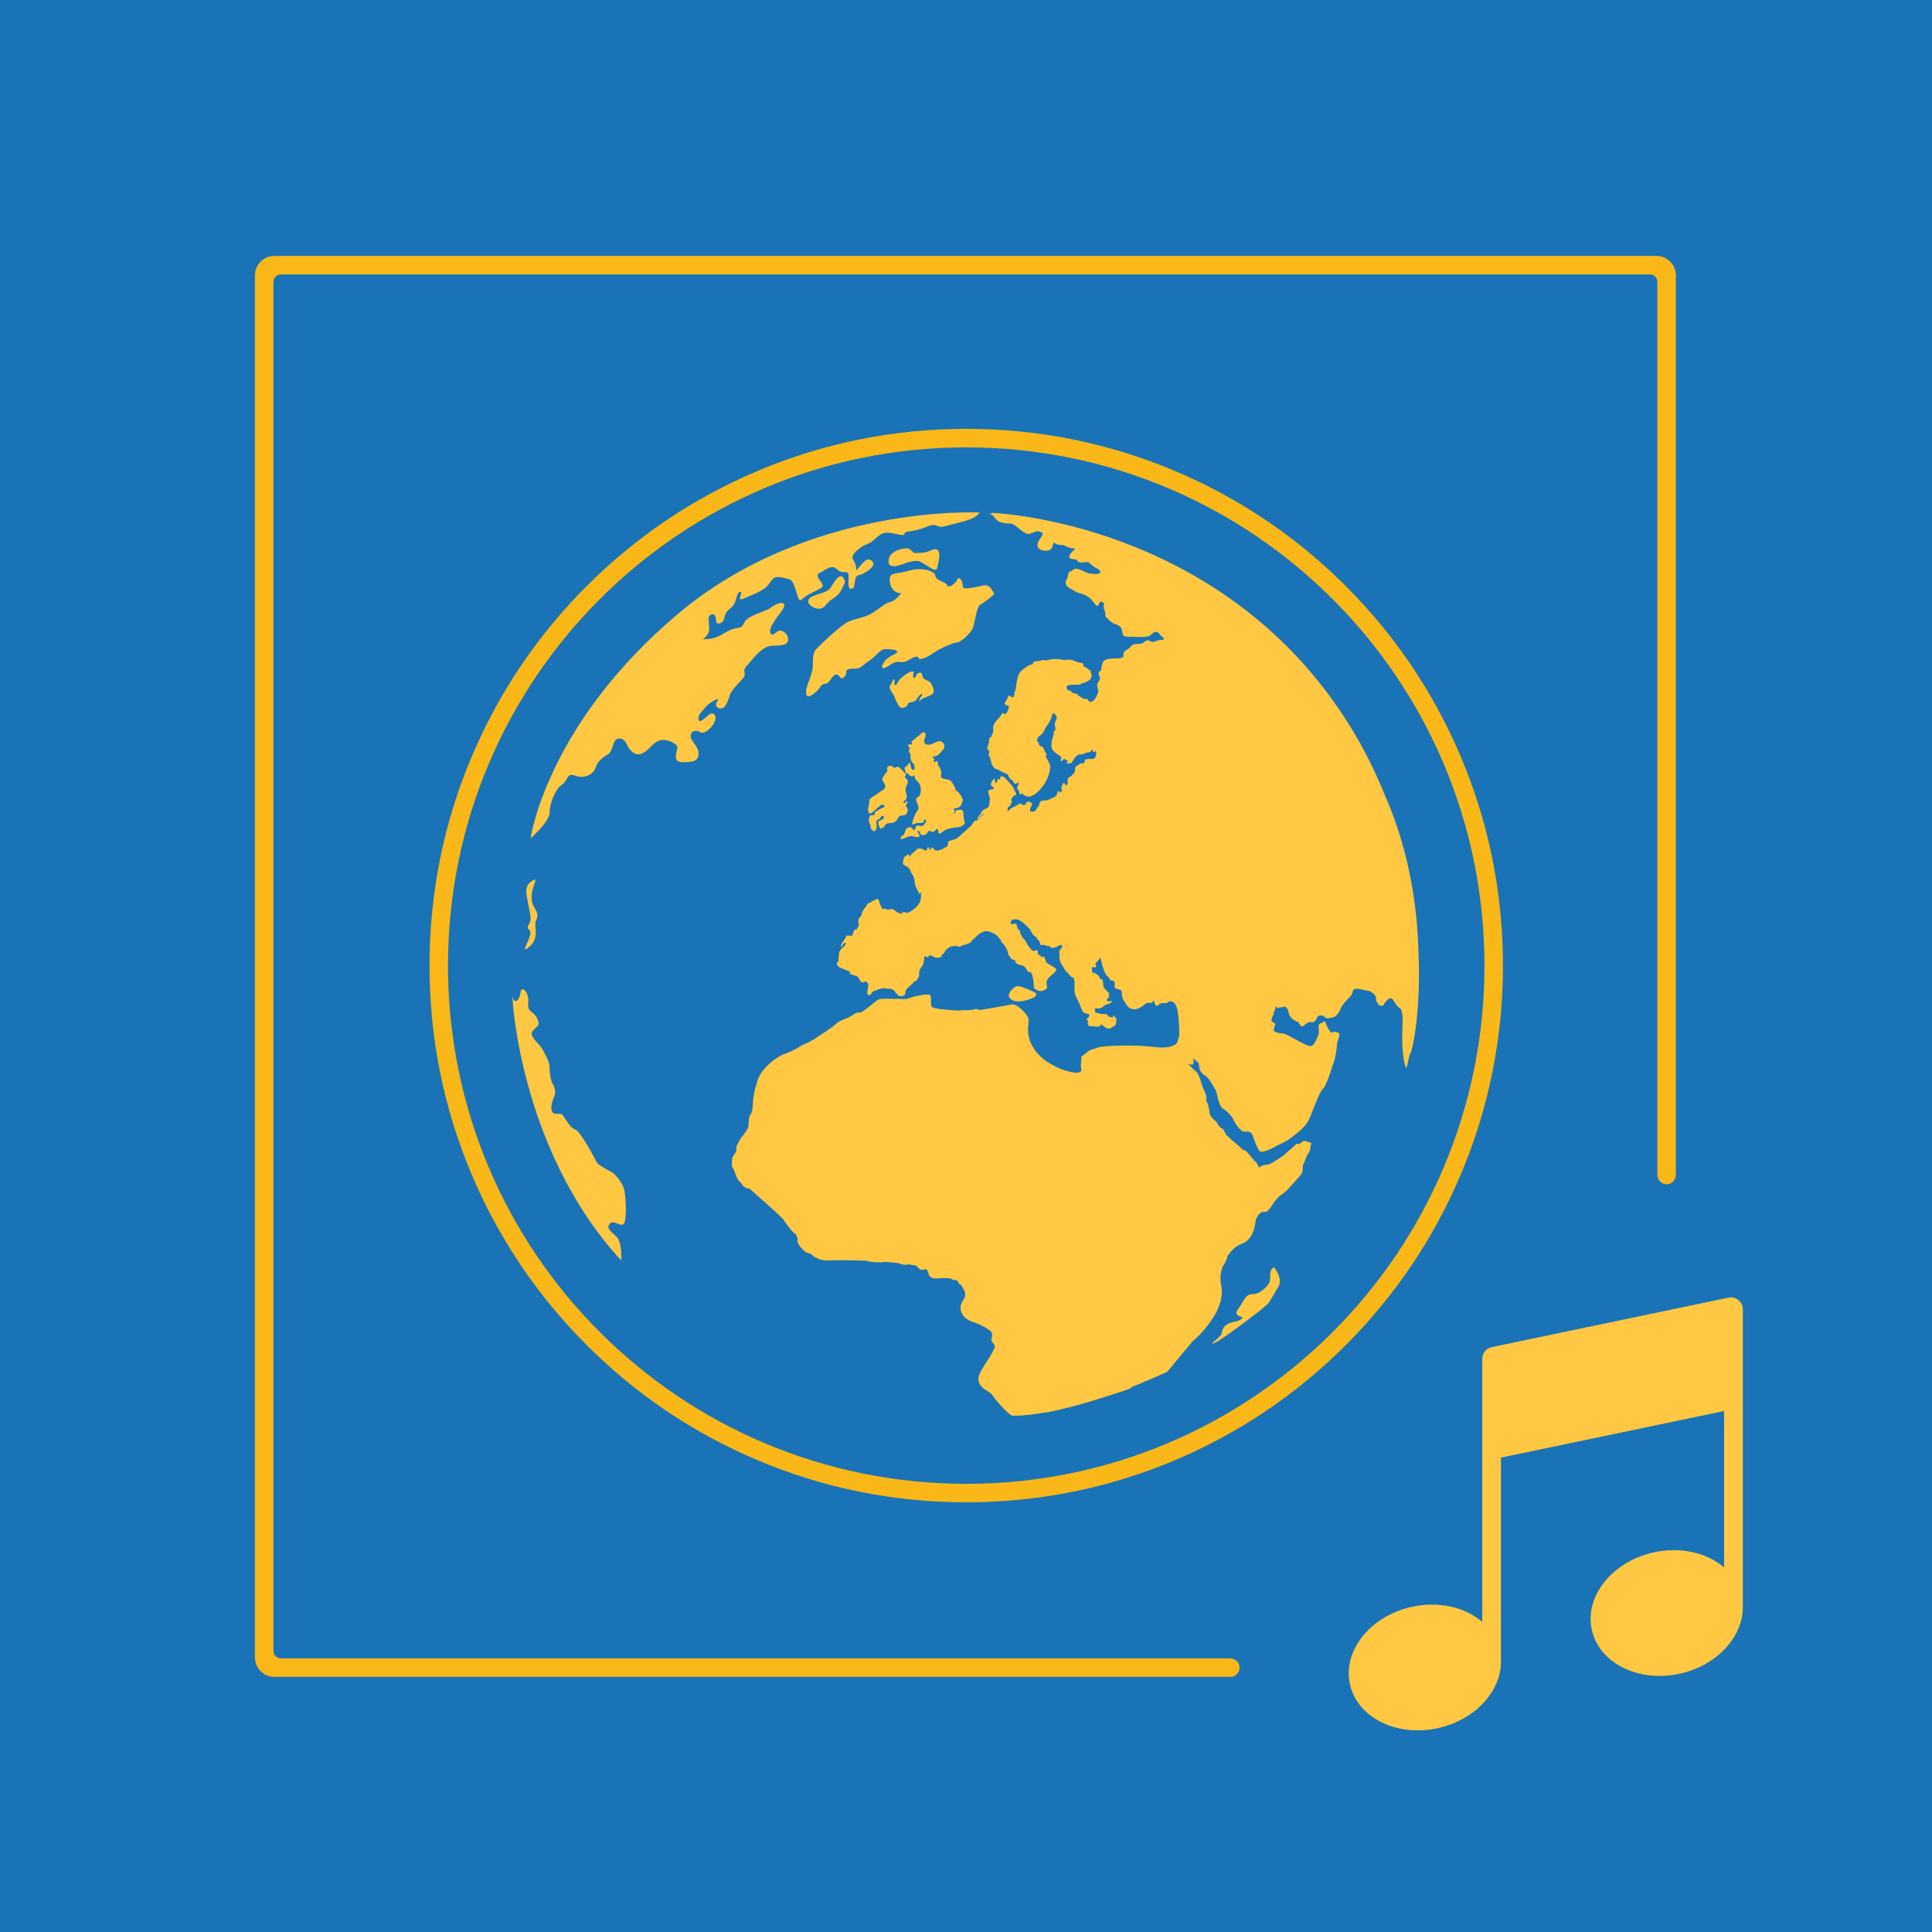 <?xml version="1.0" encoding="UTF-8"?><svg id="App_Icon_Kit_B" xmlns="http://www.w3.org/2000/svg" xmlns:xlink="http://www.w3.org/1999/xlink" viewBox="0 0 1024 1024"><defs><style>.cls-1{fill:#f9b718;}.cls-1,.cls-2,.cls-3{stroke-width:0px;}.cls-2{fill:#1973b6;}.cls-3{fill:#ffc742;}</style><symbol id="Icon" viewBox="0 0 1024 1024"><rect id="blue_background" class="cls-2" width="1024" height="1024"/><g id="Simplified_globe"><path class="cls-3" d="m545.18,529.79c7.01-2.34,3.27-3.97,1.4-4.68,0,0-6.31-3.04-7.95-2.34-1.63.7-4.2,3.27-3.97,5.14.23,1.87,3.5,4.21,10.52,1.87Z"/><path class="cls-3" d="m487.61,441.37c0,.74,1.04,1.63,2.38,1.19,1.33-.45,1.63-1.49,2.22-2.08.59-.59,1.19.59,2.23.44,1.04-.15,1.33-1.19,2.08-1.48.74-.3.74.89.89,1.78.15.89.74.89,2.53-.59,1.78-1.48,5.93-2.08,8.01-2.23,2.08-.15,4.01-1.93,3.26-3.12-.74-1.19-.29-3.71-.74-5.19-.44-1.48-2.23-.74-3.26-.74s-.59,1.19-1.33,1.78c-.74.59-.45.15,0-1.04.31-.83-.32-1.29-.73-1.5.4.14.8.05,2.36-.43,1.93-.59,2.08-1.93,2.67-3.41.59-1.48-1.48-4-2.22-4.9-.74-.89-1.48-.74-1.48-.74.44-1.18-1.49-3.7-2.23-4.9-.74-1.18-2.97-1.04-4.6-1.63-1.63-.59-.59-2.08-.74-3.26-.15-1.19-.89-2.67-1.48-3.41-.59-.74,0-2.23-.74-2.52-.74-.3-1.33,1.04-1.78.29-.44-.74.89-1.34.3-1.63-.6-.3-.6.29-.74-.44-.15-.74.02-.6,1.42-.83,1.4-.24,3.04-2.34,4.21-3.74,1.17-1.4,0-4.21-2.1-4.21s-3.74,2.11-6.31,1.87c-2.57-.24-1.87-2.57-1.4-3.74.47-1.17.42-2.43-.47-2.81-.94-.39-2.32,1.58-3.51,2.32-1.18.74-1.78,1.63-2.82,2.22-1.04.59.3,1.34-.15,1.78-.44.45-1.33-.59-1.93.59-.59,1.19,1.78,1.04.74,1.93-1.04.89-.29,1.33.3,2.52.59,1.19-.3,1.63.44,3.56.74,1.93,1.63,1.34,1.78,3.12.15,1.78-.15,2.52-1.19,1.63-1.04-.89-.74-3.56-1.48-3.56s-.3,1.34-1.78,1.93c-1.48.59-.44,1.78-.29,2.97.15,1.19,1.19.44,1.63,1.19.44.74,1.48,1.49,2.37,1.04.49-.24.66-.67.72-1,0,.8.12,2.4,1.21,3.38,1.48,1.34,2.52,2.97,2.08,6.23-.45,3.26-2.23,1.78-2.37,3.71-.15,1.93,2.23,3.86.74,5.79-1.48,1.93-2.82,5.94-2.82,7.12s1.19-.3,2.67-.44c1.48-.15,2.52.29,3.41-.45.89-.74-.74-1.93.59-1.34,1.34.59.45,1.63-.59,2.82-1.04,1.19-2.08.3-3.12.3s-1.19,1.19-1.63,2.23c-.45,1.04-1.04-.74-1.93-1.19-.89-.44-2.23.15-2.82,1.19-.59,1.04-.45,2.37-1.49,2.97-1.04.59-2.22,2.22-.44,1.93,1.78-.3,3.56-1.78,5.19-1.48,1.63.3,2.38.74,3.56.44,1.19-.3,0-1.34-.44-2.67-.44-1.33,1.18-.3,1.18.45Z"/><path class="cls-3" d="m467.29,434.54c-1.19.44-1.63.44-1.78,1.34-.15.89,0,1.63.44,1.93.45.3-.15,1.78,1.48,1.18,1.63-.59,1.19-1.93,2.97-2.52,1.78-.59,2.08.15,3.71-.74,1.63-.89,1.48-2.22,2.67-3.12,1.18-.89,2.97.44,4.01-1.93,1.04-2.37-.59-2.67-.59-3.71s1.34-1.63.74-2.23c-.59-.59-1.04,1.19-1.93.74-.89-.44.74-.74,1.48-2.38.74-1.63-1.34-3.71-.15-6.23,1.19-2.52,1.19-2.97-.29-4.45-1.49-1.49,1.33-1.19-.45-2.67-1.78-1.49-3.12-4.16-4.6-3.12-1.48,1.04-1.48-.89-3.41-.74-.8.06-1.78.89-1.34,2.08.44,1.19-.74,1.34-1.49,2.82-.74,1.48-1.78,1.63-.74,3.27,1.04,1.63,1.63,2.52.89,3.71-.74,1.19-2.07,1.33-3.11,2.37-1.04,1.04-5.2,2.67-5.05,4.45.15,1.78-1.19,4.45-.59,5.49.59,1.04.74,1.78,2.67.15,1.93-1.63,4.16-4.16,5.34-3.71,1.18.45.3,1.63-.59,1.78-.89.15-4.01,2.23-4.01,2.23,0,0,.44,1.48-.44,1.48s-1.78,0-2.23.74c-.44.74-.59,2.97.15,3.86.74.89-.15,1.34.59,2.52.74,1.18,1.93,2.23,2.67.59.74-1.63.15-2.52.15-3.41s.29-1.93,1.33-2.08c1.04-.15.89-2.08,2.08-1.78,1.18.3.59,1.63-.6,2.08Z"/><path class="cls-3" d="m474.11,360.5c-.44-1.49-1.04.89-2.23,2.67-1.19,1.78,1.19,3.86,2.08,5.93.89,2.08,2.23,5.49,3.41,5.94,1.19.44,3.56-.3,3.71-1.64.15-1.34,2.08-1.04,3.41-1.63,1.33-.59,1.04-1.19,2.52-2.82,1.48-1.63,2.67-1.33,1.18.29-1.48,1.63-.74,3.27-.74,2.67s.59-1.48,4.75-2.97c4.16-1.48,2.52-4.01,1.78-5.79-.74-1.78-1.78-2.23-3.27-2.82-1.48-.59-1.78-1.48-2.08-2.97-.3-1.48-1.93-.59-2.52-.15-.59.44-.74,2.22-1.63,2.08-.89-.15-.3-3.11-.3-3.11-.44-1.63-6.38,2.52-7.72,4.45-1.33,1.93-1.04,2.38-2.08,2.38s.15-1.04-.3-2.52Z"/><path class="cls-3" d="m751.79,504.04c-.64-24.58-5.09-53.99-18.18-83.57-7.41-18.22-17.56-36.83-31.37-54.89-69.16-90.38-176.88-93.78-176.88-93.78,0,0,.13.22.35.57-.58-.06-1.16-.12-1.73-.17,0,0,1.24.41,2.38,1.12.64.9,1.55,2.02,2.57,2.83.62.5,1.52.74,2.53.9,1.53.35,3.24.49,4.39.49,2.37,0,7.12,6.53,10.09,5.34,1.46-.58,2.92-1.16,4.1-1.39.74.16,1.52.44,2.45.89.5,1.71-1.23,2.34-2.39,5.25-1.19,2.97,1.78,4.75,5.34,4.16,2.77-.47,2.31-3.07,3.09-4.21.82.64,1.82,1.11,3.24,1.24.76.07,1.45.1,2.09.13,1.6.88,3.45,1.73,5.55,1.71.08.14.16.3.24.47-1.33,1.15-4.2,3.89-2.34,4.82.78.39,1.94.52,3.21.61.23.63.67,1.12,1.54,1.37,2.22.63,3.68-.51,5.2.24.04.05.1.1.14.16.5.66,1,1.05,1.5,1.31,1.92,1.84,4.24,1.98,4.24,3.44,0,1.58-3.17,1.19-5.93.79-2.65-.38-6.73-4.35-9.16-1.26-1.03.21-1.73.73-1.92,1.65-.1.51-.18,1.09-.22,1.71-1.39,2.34-1.87,4.07,1.01,5.8.5.3,1.02.57,1.55.8.89.74,2.06,1.36,3.59,1.78,6.53,1.78,7.12,4.75,8.9,6.53.93.93,1.37-.55,2.34-2.18.72.34,1.41.67,1.98,1-.38.99-.53,2.04-.16,2.96.3.76.53,1.56.78,2.36-.21,1.01-.15,1.96.79,2.59.17.11.36.21.53.31.84,1.22,2.14,2.3,4.41,3.05,5.34,1.78,1.19,6.53,5.94,6.53.22,0,.44,0,.66,0,.37.12.82.13,1.35.02,4.16.1,8.33.4,9.86-.62.76-.51,1.41-1.23,2.05-1.71.64-.12,1.26-.22,1.85-.3.27.16.55.41.85.82.73.97,1.75,1.84,2.7,2.53-.08.32-.2.64-.34.95-.85-.11-1.72-.13-2.36.09-.95.32-2.07.64-3.26,1.05-1.93-.8-2.97-1.54-4.46-.06-1.98,1.98-5.14,0-7.12,2.37-1.98,2.38-3.96,1.58-3.96,4.75,0,.36-.03.66-.08.95-.45.16-.89.3-1.31.44-1.78.59-8.31-.59-9.5,2.37-.4.98-.72,2.49-.98,4.12-1.03.93-1.86,1.44-.8,3.19.18.31.27.59.29.86-.02.21-.04.42-.06.62-.32,1.21-1.7,2.23-1.41,3.67.16.79.38,1.83.62,2.88-.71,2.32-2.02,5.04-3.59,5.43-.38.1-.83.04-1.32-.1-.57-.59-.84-1.48-1.65-1.48-.34,0-.72.07-1.09.13-.96-.59-1.96-1.26-2.92-1.85-.55-.61-1.13-1.04-1.13-1.04,0,0-.31.05-.71.04-.44-.2-.87-.36-1.27-.43-.12-.03-.24-.07-.36-.1-.19-.18-.36-.39-.43-.7-.16-.66-.68-.49-1.27-.22-1.47-1.26-1.72-3.14.88-3.14.66,0,1.47-.04,2.35-.13,1.47.09,2.8-.07,2.8-.07,0,0,.29-.2.74-.54,2.85-.71,5.4-1.96,5.4-4.01,0-.85-.21-1.57-.55-2.18.23-.43.36-.79.36-.79,0,0-.34.06-.81.12-.85-1.04-2.13-1.75-3.36-2.34.06-.92-.04-1.74-.97-1.74-1.58,0-5.14-1.58-5.14-1.58,0,0-2.48-.27-3.99.1-2.45-.47-4.83-.73-6.3-.49-.19.03-.41.07-.65.11-.16,0-.3.02-.41.07-.72.12-1.6.27-2.59.46-.68-.21-1.43-.34-2.1-.04-1.78.79-4.35,0-4.55,1.39-.03.22-.09.39-.15.54-.53.2-1.04.42-1.55.65-.09,0-.19,0-.28,0-.26,0-.76.34-1.35.84-2.33,1.34-4.19,3.11-4.78,5.49-.65,2.62-.91,4.83-1.17,6.89-.49.75-.75,1.53-.61,2.22.2.99-.99,2.18-1.58,1.38-.59-.79-1.78-.99-1.98.4-.19,1.39-2.17,2.57-1.38,3.56.79.99,1.78,0,1.98,1.19.1.58-.29,1.79-.82,2.73-.22.3-.45.61-.68.92-.38.37-.76.48-1.07.11-.99-1.19-1.19.79-2.97,2.57-1.78,1.78-2.97,3.76-2.77,5.15.08.53.12,1.27.08,2-.46.87-.85,1.74-1.16,2.6-1.09.42-1.1,1.38-1.1,2.53s-1.19,2.77-.79,3.96c.27.8.71.62.97.72,0,.37,0,.77.03,1.2-.26.52-.69.89-.4,1.45.15.3.42.55.68.83.15.76.37,1.54.68,2.3-.07,1.28.47,1.7,1.01,2.6.59.99,1.38,1.58,2.17,1.58.06,0,.08-.02.12-.04.22.15.43.3.67.44.85.47,1.66.87,2.41,1.23.18.23.4.29.63.3.67.31,1.29.59,1.88.85.07.16.14.34.22.59.4,1.18,1.19,2.17,1.78,2.17s1.19,3.17,2.77,1.78c.27-.24.48-.39.66-.5.1.27.19.57.25.89-.09.19-.19.39-.31.6-.79,1.38-.6,1.78.2,2.77.79.99.2,2.18.99,2.18.35,0,.65-.27.96-.62,1.49,1.96,3.87,2.78,7.15.22,5.34-4.15,7.72-10.68,7.72-14.24,0-1.29-1.09-3.28-2.43-5.4.46-.52.77-1.09.25-1.72-.99-1.19-.79-1.78-1.58-2.97-.79-1.19-1.98-.59-2.17-1.78-.2-1.19-.99-1.78-.99-1.78,0,0-.4-1.58,1.39-2.77,1.76-1.18,2.55-2.93,2.95-4.12.84-1.09,1.65-2.26,2.31-3.5.14-.15.23-.35.29-.58.6-1.24,1.04-2.54,1.18-3.87,0,0,1.79.27,2.34,2.48-.59,1.66-1.33,3.01-1.16,4.05.08.47.31.99.5,1.48-.19.55-.36,1.08-.53,1.59-.61.17-.73.39-.56.89.04.13.08.33.1.55-1.57,4.96-1.97,7.76.49,9.73.78.63,1.77,1.34,2.81,2.04.19.22.38.41.56.53.59.4-.79,2.18,0,2.18.57,0,1.13-.61,1.55-1.31.82.53,1.59,1.02,2.24,1.42-.26.1-.5.25-.62.49-.4.79.4.99,1.39.59.22-.09.41-.17.57-.26.26.16.42.26.42.26,0,0,1.78-4.16,4.15-4.75.02,0,.05-.02.07-.02.98.04,1.98.08,2.9-.57,1.39-.99,2.18.2,3.36-1.39.22-.29.36-.47.49-.6.12-.01.24-.02.36-.02,0,.23-.06.62-.06,1.02,0,.7.89.02,1.62-.16.07.16.13.34.16.55.06.33.07.63.07.91-.02.09-.05.17-.07.28-.2,1.38-.79,2.37-1.98,2.37s-3.76-.2-3.96.79c-.2.99-.6,1.98-1.38,1.58-.79-.4-1.38.39-2.77,1.19-1.28.73-1.21,1.47-1.03,2.52-.06.14-.11.29-.16.45-.07.29-.22.66-.41,1.08-.4.32-.88.61-1.17,1.1-.59.99-1.78.59-2.18,1.98-.21.72-.09,1.7-.08,2.45-.25.34-.49.68-.74,1.01-.8-.44-1.01-2.2-1.56-1.29-.59.99-1.38,2.37-.79,3.36.12.19.17.4.19.6-.35.41-.7.79-1.04,1.13-.56-.44-.95-1.69-1.33-.54-.4,1.19-.4,2.17-2.17,2.97-1.78.79-2.97,1.58-4.35,1.58s-2.77.2-3.17,1.58c-.09.31-.08.57-.03.81-.28.38-.56.81-.85,1.27-.34.15-.47.5-.58.87-.36.52-.75,1-1.17,1.37-.05,0-.08.03-.13.04-.72.08-1.56,0-2.19-.2-.09-.59.04-1.37.21-2.04,1.13-1.06.92-2.16.4-2.5-.59-.39-2.18-.79-2.58,0-.17.34-.38.82-.64,1.19h-1.53c-.79-.83-.9-1.11-2.18-.19-.44.31-.93.58-1.41.84-1.43.52-2.93,1.41-4.14,2.91,0,0-.15-.89.07-2.21,1.33-.61,1.72-1.96,2.11-2.73.2-.4-.06-.96-.31-1.52.16-.22.33-.44.51-.66.45-.54.75-1.08.95-1.61.02.01.02.02.04.03.99.99,1.39-.99.79-1.78-.17-.22-.37-.41-.59-.59-.28-1.73-1.49-3.19-2.53-4.02-.42-.79-1.12-1.23-1.83-2.11-.79-.99-2.96-2.57-3.16-.59-.2,1.98-1.38-.59-1.38.79s-1.19,1.98-1.19,1.98c0,0-.2-3.17-.79-2.38-.59.79-2.37,2.97-1.19,3.76.61.41,1.06.82,1.2,1.14-.06.16-.12.32-.17.49-.11.06-.24.12-.43.15-1.18.2-2.97.2-2.37,1.98.59,1.78.99,2.77.79,3.96-.2,1.19-.19,2.97-.99,3.76-.79.79-2.57.79-3.36,2.38-.79,1.58-2.77,3.36-2.17,3.56.59.2,2.17-2.57,3.17-2.77.09-.02.16,0,.23.01-1.22,1.24-2.68,2.66-4.19,4.09-.05-.89-1.01-.28-2.17,1.84-.07.13-.15.26-.24.4-1.88,1.73-3.7,3.34-5.1,4.55-.81.69-1.69,1.48-2.61,2.3-.05.02-.11.06-.16.08-2.77,1.19-4.55.99-4.55,2.18s-.59,2.77-1.59,2.57c-.99-.2,0,.39-1.78.99-1.78.59-2.97.99-3.76.2-.79-.79-1.58-1.98-1.98-.59-.1.33-.11.61-.09.85-1.06-.87-1.29-2.04-1.29-2.04,0,0-.34,1.17-1.27,2.44-.5-.39-.96-.77-1.3-.86-.79-.2-2.97-.99-3.76.2-.79,1.19-2.77,1.98-3.16,3.36-.4,1.39-.4-1.38-1.19-.79-.74.55-1.81.77-2.11,1.6-.11.15-.2.34-.26.58-.06.23-.07.44-.06.65-.26.97-.5,2.09.06,2.52.62.46,1.47.81,2.28,1.31.43.53.91,1.13,1.41,1.83.17.69.29,1.44.85,2.01.99.99,1.39,3.76,1.39,4.75s1.58,3.96,2.18,5.15c.47.95.57-.25.99-.47.54,3.06-.11,6.11-3.37,8.77-1.4,1.14-2.68,1.82-3.82,2.2-.83-.23-1.58-.52-2.11-.41-.55.11-.61.46-.73.78-2.45-.21-3.82-1.77-3.82-1.77,0,0-.08.05-.21.11-.17-.34-.41-.61-.78-.71-.79-.2-2.77.4-2.77.4,0,0-1.39-.99-1.98-.59-.15.1-.3.25-.46.42-.69-1.02-1.2-2.19-1.74-3.14-.05-.76-.26-1.71-.77-2.22-.47-.46-1.17-.31-1.65.35-.1,0-.21.02-.33.05-.7.17-1.59.7-2.49,1.42-.6.07-1.12.19-1.27.56-.11.28-.3.67-.54,1.13-1.44,1.58-2.6,3.46-2.62,4.95-.85,1.08-1.9,1.72-1.59,3.61.09.52.18.99.27,1.41-.39.9-.84,1.79-1.33,2.61-.33-.19-.6-.39-.92-.06-.51.52-.88,2.07-1.23,2.87-.12.1-.24.21-.36.3-.06.04-.1.1-.16.14-.78.05-2.48-.73-2.81.25-.39,1.19-.79,1.39-1.39,2.38-.59.99-1.58,1.98-1.18,2.97.4.99.59-1.78,2.18-1.98.17-.02.28-.03.39-.03-.25.49-.48,1-.69,1.54-.69.94-2.69,1.77-3.07,4.24-.4,2.57,0,4.55-.59,4.55s-.99.79.2,2.17c1.19,1.39,6.92,2.38,6.14,3.37-.8.99,3.16,1.38,4.15,2.17.99.79,1.39,3.56,2.97,2.96.78-.29,1.26-.43,1.63-.37.3.27.55.53.75.77,0,0,.15.37.33.92.04,1.36-.86,3.47-.53,4.62.4,1.39,1.39.99,1.98.2.34-.44.61-.95,1-1.31.32-.15.68-.3,1.06-.46.04,0,.08-.01.12-.01.52,0,1.04-.27,1.51-.59,1.14-.36,2.38-.66,3.61-.75.07.06.16.09.23.15.33.33,1.71.24,2.9.25.93.35,1.58.76,2.06,1.18.29.7.77,1.38,1.13,1.34.6.93.95,1.6,2.62,1.39,3.17-.4.79-2.38,3.17-4.36,1.04-.86,2.38-2.03,3.5-3.38.94-.09,1.87-1.06,2.43-2.75.59-1.78-.79-1.98,1.39-4.95.92-1.25,1.13-2.04,1.1-2.62.18-.56.29-1.15.29-1.74,0-.43.05-.78.13-1.06.38-.31.81-.36,1.25.07.71.71.95-.49,1.56-.88.35.1.7.21,1.01.29.14.04.28.08.42.12.48.35,1.04.77,1.75.87,1.39.2,3.17-.19,3.17-.99s.59-.79,1.19-1.38c.26-.26.49-.83.81-1.45,1.2-1.22,2.63-2.31,4.14-2.31.65,0,1.39-.04,2.16-.1.37.56.7.6,1.6.3.39-.13.71-.37,1-.64,2.13-.39,4.07-1.03,4.74-1.93.2-.26.55-.72,1.02-1.28.34-.06.78-.41,1.36-1.1.72-.86,2.17-2.14,3.75-2.77.41-.15.83-.26,1.27-.34.17-.02.35-.05.52-.05,2.18,0,2.97.99,4.35,1.38.1.03.19.05.28.08.82.61,1.65,1.42,2.49,2.5.23.29.42.55.62.82.39.94.78,1.74,1.65,2.28,3.51,5.19,1.4,4.9,3.43,6.67.08.17.16.34.24.52.32.76.88.86,1.48.8.37.26.75.52,1.14.77-.17.26-.25.54-.05.8.59.79,1.98,1.38,3.56,1.58.12.02.23.07.35.11.32.21.63.42.94.63.73.77,1.22,1.96,1.88,2.62.79.79.7-.56,1.43.38.13.2.25.41.34.62,1.19,2.77,1.19,7.51,1.19,7.51,0,0,2.38,2.78,5.54,1.19,3.17-1.59,0-2.77,1.58-5.55,1.58-2.77,5.94-4.35,4.35-5.93-1.08-1.07-3.23-1.97-4.88-3.18-.09-.25-.18-.51-.26-.78-.4-1.39-1.39-3.36-1.78-2.18-.05.16-.12.27-.2.37-.57-.78-1.34-1.33-2.2-1.83-.12-1.08-.14-2.43-.56-2.3-.6.2-.99.79-1.98.59-.99-.2-2.97-3.17-3.56-4.35-.48-.96-1.1-1.92-1.84-2.35-.48-.84-.94-1.67-1.36-2.44-.17-1.02-.37-2.03-.95-2.13-.09-.02-.16-.05-.23-.1-.18-.35-.33-.64-.45-.87-.27-1.08-.29-2.6-1.5-2.19-1.78.59-2.57,0-1.78-1.38.14-.25.34-.47.55-.68.53-.19,1.19-.31,2.02-.31,1.3,0,3.13,1.23,4.94,2.89-.01.55-.04.39.07.06.85.79,1.71,1.67,2.5,2.57.64,1.85,1.83,3.32,2.89,3.73.71,1.06,1.4,1.92,2.09,2.63.07.26.14.52.18.77.2,1.38.99,1.19,1.58.99.1-.03.17-.11.22-.21.99.54,2.07.81,3.34.81,0,0,.67,1.66,2.93.71.52-.08.95-.25,1.03-.51,0,0,0-.01,0-.02.91-.47,1.8-.77,2.49-.88.29.66.27,1.41-.32,1.88-.86.69-1.27,1.83-.84,3.02-.25,1.23-.14,2.52.25,3.7.29.86.99,2.14,1.87,3.45.63,1.22,1.27,2.27,1.91,2.58.6.73,1.21,1.38,1.76,1.86v.02c0,.68.28.7.7.53.17.11.33.21.48.27,1.98.79,0,7.12,1.58,9.9,1.58,2.77,2.77,6.33,3.56,7.92.6,1.2,2.57,1.49,3.48,1.56.1.24.17.51.18.77-.1.28-.21.59-.32.96-.1.1-.22.2-.37.27-1.23.61-.67,1.23-.08,1.56-.22,1.26-.17,2.45.68,2.79.55.22,1.32.22,2.18.13.88.25,2.01.26,2.96.26.88,0,.72-.4.28-.8.54-.09,1.05-.15,1.51-.17.97.97,2.25,2.12,3.55,1.96.93-.12,1.58-.51,2.01-.97.89-.19,1.6-.76,1.75-2,.06-.43.08-.79.07-1.09.08-.17.13-.34.13-.49,0-.79-.59-1.59-1.39-2.18-.54-.41-.44.21-.57.9-.62-.16-1.42-.33-2.4-.64-.21-.65-.42-1.25-1.98-1.25-1.98,0-2.97-.2-3.56-.59-.28-.19-.65-.02-1.05.12-.16-.28-.28-.64-.34-1.1-.08-.7-.13-1.18-.12-1.57.65.02,1.1.18,2.1.18,1.58,0,2.57-1.39,3.36-1.78.79-.39.59-.39,1.78-.59,1.18-.2,2.37-1.58,1.38-1.58s-1.78.59-2.18-.2c-.39-.79,1.19-1.98,1.19-1.98l-.35-1.06c.24-.55.35-.92.35-.92,0,0-.53-.39-1.15-.97l-.63-1.01s-.08.06-.21.15c-.55-.64-1.03-1.38-1.18-2.13-.4-1.18.2-3.36-.99-3.36s-.99-1.99-1.58-1.99-1.58-1.97-2.57-1.18c-.07.05-.14.09-.21.1-.26-.47-.47-.96-.59-1.49-.18-.81-.15-1.41.02-1.9.86-.44,1.41.66,1.96-.07.5-.66-.25-1.19-.27-1.93.82-.7,1.78-1.56,2.57-3.07.03-.04.06-.07.09-.11.08.4,1.63,7.93,3.55,9.85.28.28.62.57,1,.89.08.36.23.74.58,1.09.68.69,1.17.52,1.57.56.22.17.44.33.66.51.05.09.1.19.14.32.59,1.59-.79,2.38.59,3.17,1.39.79,2.77.59,3.17,1.58.4.99,0,.99.2,2.18.18,1.08.69,2.95,1.52,3.44.7,1.69,1.77,3.12,3.62,3.68,3.96,1.19,6.73-2.77,8.31-3.17,0,0,0-.04.01-.07,1.45.29,2.46.3,3.15-.92.08-.15.17-.27.25-.38.41,1,.54,2.16.54,2.16,0,0,.11,0,.3-.04.04,1.29,1.56.89,2.08.04.12-.2.31-.33.53-.42.41-.08.83-.15,1.26-.25.72,0,1.48.08,1.96.08s.63-.37.84-.75c2.31-.54,3.41,0,4.5,2.53.97,2.26,1.67,10.84,1.47,15.43-.34,1.2-.76,2.63-1.27,4-1.82,1.84-5.91,2.88-12.46,1.94-8.31-1.19-26.91-.79-29.68.4-2.77,1.18-3.17.39-6.33,3.16-.12.11-.22.22-.32.34-.99.5-1.98,1.03-1.86,2.03.2,1.59-.39,3.57-.2,4.36.11.42.26,1.49.17,2.57-.24.26-.55.46-.97.6-3.56,1.18-17.41-3.17-23.35-11.48-5.93-8.31-3.16-13.85-3.56-16.62-.4-2.77-6.33-8.31-8.71-7.91-1.65.27-10.55,2.07-17.42,3.02-.75-.42-1.61-.83-2.56-.44-1.98.79-4.95.39-6.53.59-.42.05-1.15.09-2,.13-5.68-.36-13.6-.87-14.22-2.11-.79-1.58.39-5.94-1.19-6.33-1.58-.39-8.31.8-11.08,1.98-.59.25-1.57.36-2.75.39-1.17-.03-3.18-.36-4.32-.08-3.79-.17-7.82-.39-9.15.49-1.68,1.12-5.35,4.43-8.9,6.68-1.07.05-2.33-.1-3.37.64-1.38.99-2.96,1.98-4.15,2.38-1.19.39-4.75,1.78-5.94,3.17-1.03,1.21-8.25,5.88-11.39,7.97-1.1.62-2.22,1.24-3.35,1.85-1.62.66-3.63,1.43-5.77,3.04-2.7,1.36-4.97,2.4-6.19,2.77-3.96,1.18-13.45,7.91-15.04,15.43-.07.34-.14.72-.21,1.1-.89,1.52-1.58,6.53-1.76,7.81-.2,1.38,0,6.33-1.39,7.91-1.39,1.58-.59,4.94-1.39,7.12-.79,2.18-3.56,4.75-4.15,6.14-.59,1.39-2.38,3.56-1.98,5.14.39,1.59-2.18,3.56-2.18,4.95s-.59,3.56.2,4.75c.79,1.18,1.18,2.77,1.78,4.15.59,1.38.99,2.57,2.18,3.56,1.18.99,1.38,2.37,3.36,3.17.72.29,1.22.31,1.64.3,5.95,5.39,12.89,11.19,18.04,16.34.56,1.45,2.95,4.22,4.46,6.11.77.97,1.36,1.27,1.85,1.45.4.67.71,1.31.92,1.91.12.34.23.65.34.96-.17.67-.31,1.39.05,2.01.66,1.16,1.07,2.19,2.58,3.42,1.07,1.36,2.28,1.9,4.15,2.31,0,0,1.26,1.39,3.59,2.43.57.43,1.22.69,1.94.7,1.26.33,2.72.54,4.37.43,3.01-.19,10.66-.21,19.47.16.04.01.08.02.11.04,2.58.79,6.33.79,8.12.79.38,0,.84-.12,1.33-.27,2.58.19,5.16.42,7.66.69,1.5.72,3.22,1.15,4.86.77.16-.04.28-.07.42-.11,1.42.2,2.79.42,4.09.66.01.02.03.03.04.04,1.78,1.98,2.12,2.56,4.36,1.98.33-.09.62-.16.89-.21.88.84,1.05,1.83,1.4,2.74-.04.24-.02.46.09.63.11.17.29.3.49.43.22.27.5.53.89.75,1.22.7,3.37.47,5.63.24,2.08.09,4.56-.13,5.45.76.7.7,1.31-.09,2.03.25.23.21.46.45.69.69.08.13.16.27.25.44.5,1.01.97,1.23,1.36,1.32.37.45.72.92,1.04,1.39.08.53.37.96.74,1.33.82,1.81.93,3.78-.57,5.85-3.17,4.35,0,9.5,4.75,11.07,1.1.37,2.39.83,3.73,1.38,2.12,1.02,4.36,2.17,5.66,3.23.09.07.17.15.25.22.27.25.5.49.65.72,1.38,2.18-.8,3.76.39,5.14.55.64,1.21,1.48,1.56,2.42-1.96,6.2-10.11,14.29-8.69,18.55,1.58,4.75,5.54,4.75,7.12,7.12,1.58,2.37,7.91,9.89,10.68,11.08,0,0,5.62.31,16.64-1.56,3.17-.45,7.06-1.27,11.46-2.36,4.95-1.18,10.55-2.72,16.79-4.72,5.16-1.58,10.62-3.33,16.25-5.21.86-.29,1.83-.89,2.85-1.65,5.74-2.27,11.84-4.86,18.32-7.85,0,0,7.49-9.18,13.45-16.2,5.84-4.74,10.5-11.74,12.26-14.97.46-.84.87-1.73,1.23-2.67,1.57-3.67,2.43-7.82,1.54-12.07-.66-3.18-.34-6.44.6-9.46,1.34-1.95,2.44-4,2.76-5.88,2.09-3.19,4.78-5.57,7.32-6.43,5.93-1.98,7.12-8.7,7.52-11.87.29-2.32,1.86-4.2,3.46-5.06,1.58-.09,3.17-.09,3.17-.88,0-.03,0-.07.01-.1,1.05-.76,1.86-2.29,3.25-4.25.47-.67,1.4-1.74,2.57-3.05,1.74-1.11,4.21-3.05,5.35-4.47,1.58-1.98,6.92-7.12,7.12-8.71.09-.7.07-1.93.17-3.22.7-1.58,1.43-3.36,2.09-5.06,1.24-1.6,2.12-3.82,1.89-5.06.38-1.04.61-1.7.61-1.7,0,0-2.77-1.18-3.96-1.18-.28,0-1.31.68-2.76,1.73-.63-.3-1.24-.5-1.6.04-.74,1.11-5.12,4.47-6.49,5.87-3.76,2.67-7.41,5.01-8.94,5.01-1.99,0-3.34.74-4.23,1.6,0-.55-.18-1.24-.83-2.05-.11-.27-.26-.52-.48-.74-.27-.27-.67-.66-1.15-1.14-1.86-2.2-3.8-4.71-4.6-5.19-.27-.17-.65-.22-1.05-.24-1.62-1.51-3.28-2.99-4.69-4.12-1.11-.89-2.77-2.39-4.58-4.2-.63-1.37-1.33-2.87-1.95-3.12-.99-.4-2.18-1.59-2.57-2.77-.4-1.18-3.96-2.96-4.16-5.54-.2-2.57-.79-4.75-1.58-6.13-.79-1.38.59-1.38-.4-3.56-.99-2.18-1.78-4.35-2.17-5.54-.4-1.18-1.78-6.33-3.37-6.92-.04-.02-.09-.03-.13-.04-.15-.21-.31-.4-.46-.55-.91-.92-2.12-2.07-3.26-3.14.22,0,.49.04.88.16,1.98.6,2.18-.39,1.98-2.17-.04-.38-.17-.77-.33-1.18.94.71,1.97,1.65,3.04,2.75.13.66.22,1.28.26,1.78.2,2.37,1.39,3.56,3.16,4.75,1.78,1.19,3.36,3.96,4.16,5.35.79,1.38,1.58,1.98,2.18,4.75.59,2.77,1.58,6.53,2.97,7.32,1.38.79,4.75,3.56,5.94,6.33,1.19,2.76,3.76,5.54,4.94,5.93,1.19.39,3.96-.98,4.95,1.98.99,2.97,1.98,5.15,2.57,6.33.16.33.34.61.57.86,0,.81.5,3.05,7.14-.26,1.19-.59,2.36-1.21,3.5-1.85,2.59-1.18,5.16-2.55,6.59-3.69,2.97-2.37,7.52-5.34,9.69-10.09,2.18-4.75,5.15-14.05,7.32-16.02,1.34-1.21,3.57-7.21,5.1-12.44,1.48-3.59,2.03-7.54,2.35-11.58.69-2.46,1.57-4.76,1.06-5.26-.64-.64-2.94-1.4-4.02-.34-.38-.34-.76-.73-1.13-1.24-1.98-2.78-1.98-5.54-3.17-4.75-.15.11-.34.42-.53.86-.89-.28-2.19.39-2.04,2.11.08.93.18,2.06.2,3.15-1.18,3.4-2.66,6.94-4.35,6.94-3.02,0-11.39-6.08-14.58-6.67-.24-.13-.6-.15-1.21-.1-1.23-.11-2.66-.5-3.8-1.24-.14-1.37.8-3.09.8-3.67s-1.19-.79-1.78-1.39c-.59-.59,0-2.17.79-3.56.16-.28.16-.55.09-.82.65-1.61,1.15-2.84,1.12-3.59.35.05.58.28.77.65.29.58.68.31,1.27-.19.71.07,1.6,0,2.69-.4,0,0,1.58.39,1.98,2.77.35,2.11,1.64,4.22,5.25,5.49.1.15.19.29.28.44,1.39,2.38,1.98,2.18,3.17.99,1.19-1.18,2.77-1.78,3.96-1.39,1.19.39,2.57-2.17,2.77-2.77.2-.59,1.58-.98,2.57-.79.99.2,1.38,1.58,3.17,1.58.39,0,.87-.14,1.36-.37,2.57.07,4.41-2.89,5.16-4.77.1-.25.25-.62.44-1.05,1.59-2.38,4.24-5.03,5.1-5.88.7-.7.63-2.27,1.28-3.14.56-.34,1.14-.55,1.73-.59,2.03.11,4.08.98,6.29,1.16.14,0,.28.04.41.07,1.28.59,2.45,1.47,3.35,2.87.12.43.2.9.2,1.42,0,1.1.59,2.06,1.3,2.72.03.15.06.29.09.44,0,0,0,.53.69.12.73.41,1.43.49,1.68.07.59-.99,2.38-3.76,3.96-3.76s2.37,3.76,4.75,5.15c.36.21.66.57.93,1.02.5,1.79.79,4.04.66,6.89-.4,8.32-.4,19,1.98,24.14,0,0,.77-2.68,1.77-7.53,0,0,0,0,0,0,.75,1.48,6.25-20.97,4.65-54.65Z"/><path class="cls-3" d="m325.72,622.4c-1.78-1.78-8.31-4.16-9.5-6.53-1.19-2.37-8.9-16.62-11.28-17.21-2.37-.6-4.75-4.75-5.94-6.53-1.18-1.78-.59-1.78-4.16-1.78s-2.97-4.75-1.19-8.9c1.78-4.16-1.18-7.73-1.18-7.73,0,0-1.19-4.15-1.19-7.72s-1.78-5.93-3.56-9.5c-1.78-3.56-7.72-7.12-5.34-10.09,2.37-2.97,4.16-2.37,2.37-6.53-1.78-4.15-5.34-2.97-4.75-8.31.59-5.34-3.56-10.09-4.15-5.34-.59,4.74-3.56,5.93-4.16,1.78-.59-4.15,2.37,80.13,57.57,140.08,0,0,.59-9.5-2.38-12.47-2.97-2.96-5.93-4.74-3.56-7.12,2.37-2.37,6.53,2.97,7.72-.59,1.18-3.56.59-13.05,0-16.62-.59-3.56-3.56-7.13-5.34-8.9Z"/><path class="cls-3" d="m278.84,503.09c8.31-5.34,3.56-11.87,5.34-15.43,1.78-3.56-.59-5.34-1.78-8.31-1.19-2.97-.59-7.12.59-10.09,1.19-2.97,1.19-4.16-1.78-1.78-2.97,2.37-2.38,5.34-1.78,8.9.59,3.56,1.78,7.72,1.78,10.68s-2.97,4.15-.59,5.93c2.37,1.78-4.47,11.82-1.78,10.09Z"/><path class="cls-3" d="m395.76,352.93c2.38-2.38,7.72-10.68,13.66-10.68s8.31-.59,8.31-3.56-3.56-5.34-5.34-4.15c-1.78,1.19-3.56,2.97-4.16.59-.59-2.38,2.97-7.13,4.75-9.5,1.78-2.38,4.15-5.34,1.78-5.93-2.37-.59-5.34,1.78-7.12,2.97-1.78,1.19-11.28,3.56-13.06,7.12-1.78,3.56-1.78,2.37-5.93,3.56-4.16,1.19-5.93,3.56-10.09,4.75-2.37.68-4.36.58-6.07.82,1.37-1.11,2.66-2.49,3.1-3.79,1.19-3.56-1.78-8.91,1.78-9.5,3.56-.59.59,5.94,4.15,4.75,3.56-1.19,1.19-4.75,5.34-7.72,4.15-2.97,2.97-8.31,5.34-8.9,2.37-.6-2.38,5.34,1.78,3.56,4.16-1.78,8.91-3.56,11.87-5.93,2.97-2.37,2.97-6.53,8.31-5.34,5.34,1.18,5.34.59,7.12,5.34,1.78,4.75,1.78,8.31,4.16,5.93,2.37-2.37,7.71-4.16,10.09-5.93,2.37-1.78-4.75-5.93-1.19-7.71,3.56-1.78,6.53-4.75,9.5-1.78,2.97,2.97,5.93-.59,5.93,3.56s-.59,7.12,1.78,6.53c2.38-.59.59-6.53,3.56-7.12,2.97-.59,7.12-3.56,7.71-5.34.59-1.78-1.78-4.16-4.15-2.37-2.37,1.78-4.75,5.34-4.75,5.34,0,0,0-3.56-1.78-5.93-1.78-2.37,4.16-7.12,7.72-8.31,3.56-1.19,5.93-5.93,10.09-5.93s9.5,2.37,9.5.59,4.16-.59,11.28-3.56c7.12-2.97,4.75,1.18,10.68-.59,5.93-1.78,15.43-2.97,17.81-7.12,0,0-90.81-4.75-160.26,54.01-69.44,58.76-77.75,118.71-77.75,118.71,0,0,10.09-8.9,10.09-13.65s2.97-12.47,6.53-14.84c3.56-2.38,2.37-6.53,7.12-4.75,4.75,1.78,9.5-.59,10.68-4.16,1.18-3.56,3.56-5.34,6.53-7.12,2.97-1.78,2.38-7.72,5.34-8.31,2.97-.59,4.15,1.78,5.34,4.16,1.19,2.37,4.16,5.34,7.72,3.56,3.56-1.78,4.75-4.75,8.31-6.53,3.56-1.78,9.5,1.19,10.09,2.97.6,1.78-3.56,8.31,2.97,8.31s8.31-1.19,8.31-4.75-4.15-6.53-4.15-8.91,1.19-2.97,2.97-2.97,2.38,1.78,4.75.59c2.37-1.19,4.75-4.16,5.34-6.53.59-2.37-1.18-4.15-2.97-2.97-1.78,1.19-5.34,5.34-5.94,2.97-.59-2.37,1.79-4.15,3.57-6.53,1.78-2.37,8.31-5.93,6.53-3.56-1.78,2.37-.59,4.15,1.78,4.15s3.56-3.56,4.75-7.12c1.19-3.56,7.12-8.31,7.72-10.09.59-1.78-1.19-2.97,1.18-5.34Z"/><path class="cls-3" d="m510.32,310.79c0-2.38-1.78-5.94-2.97-3.56-1.18,2.38-4.75,4.75-5.34,2.97-.59-1.78-5.34-2.38-5.94-4.15l-.59-1.78s-1.19-1.78-5.34-2.38c-4.15-.59-5.93,0-10.68,1.19-4.75,1.19-8.91,0-7.72,5.94,1.18,5.93,5.94,5.34,5.94,5.34,0,0-2.97,4.15-5.94,4.75-2.97.59-7.12,4.75-10.68,6.53-3.56,1.78-5.93,1.78-10.68,3.56-4.75,1.78-16.03,13.06-17.81,14.84-1.51,1.51-1.78,4.15-1.78,8.9s-3.56,10.09-3.56,13.65,1.78,2.97,4.75.59c2.97-2.38,2.97-4.75,5.34-4.75s2.97-3.56,5.34-4.75c2.38-1.19,2.38,3.56,4.75,1.19,2.37-2.37,0-3.56,2.37-4.16,2.37-.59,3.56,0,5.34-.59,1.78-.59,2.37-1.78,5.93-4.15,3.56-2.37,5.34-5.93,8.31-5.93s9.5.59,4.16,2.97c-5.34,2.37-7.12,7.12-5.34,7.12s2.97-1.78,5.93-2.97c2.97-1.19,3.56,1.19,8.31-1.78,4.75-2.97,4.75,0,4.75,0,0,0,2.97,0,7.12-2.97,4.16-2.97,11.28-5.93,13.06-5.93s7.13-4.75,8.31-7.72c1.19-2.97,1.78-11.28,4.16-12.46,2.37-1.19,7.12-5.34,7.12-5.34,0,0-1.78-5.34-5.34-4.75-3.56.59-11.28,2.97-11.28.59Z"/><path class="cls-3" d="m439.1,319.1c1.78-1.78,4.98-2.84,6.53-5.94,2.38-4.75,2.97-4.75,1.19-7.12-1.78-2.37-4.75,2.37-6.53,5.34-1.78,2.97-7.12,2.97-10.68,5.34-3.56,2.37,1.18,5.93,4.15,5.93s3.56-1.78,5.34-3.56Z"/><path class="cls-3" d="m484.2,292.98s-1.78-2.37-3.56-2.37c-4.15,0-8.9,2.37-9.49,5.34-.6,2.97,0,4.16,2.97,4.16s10.09-4.16,13.65-2.37c3.56,1.78,8.31,5.93,8.9,3.56.59-2.37,1.19-4.75,1.19-7.12s-1.19-4.16-4.75-2.37c-3.56,1.78-8.9,1.18-8.9,1.18Z"/><path class="cls-3" d="m672.95,679.38c-.59,1.78-4.75,6.53-8.9,6.53s-4.16,2.96-7.72,7.72c-3.56,4.75,3.56,3.56,1.78,5.34-1.78,1.77-4.75,1.18-7.72,2.97-2.97,1.78-2.97,5.34-2.97,5.34l-2.37,2.37s-5.34,4.15-.6,1.77c4.75-2.37,26.71-18.99,27.9-20.77,1.18-1.78,2.97-4.75,5.34-8.9,2.37-4.16-2.37-10.1-2.37-10.1-2.97,1.18-1.78,5.94-2.37,7.72Z"/><path class="cls-1" d="m512.12,237.12c151.7,0,274.67,122.97,274.67,274.67s-122.97,274.67-274.67,274.67-274.67-122.97-274.67-274.67,122.97-274.67,274.67-274.67m0-9.82c-38.4,0-75.66,7.52-110.74,22.36-33.88,14.33-64.3,34.84-90.42,60.96-26.12,26.12-46.63,56.55-60.96,90.42-14.84,35.08-22.36,72.34-22.36,110.74s7.52,75.66,22.36,110.74c14.33,33.88,34.84,64.3,60.96,90.42,26.12,26.12,56.55,46.63,90.42,60.96,35.08,14.84,72.34,22.36,110.74,22.36s75.66-7.52,110.74-22.36c33.88-14.33,64.3-34.84,90.42-60.96,26.12-26.12,46.63-56.55,60.96-90.42,14.84-35.08,22.36-72.34,22.36-110.74s-7.52-75.66-22.36-110.74c-14.33-33.88-34.84-64.3-60.96-90.42-26.12-26.12-56.55-46.63-90.42-60.96-35.08-14.84-72.34-22.36-110.74-22.36h0Z"/></g><g id="Note-simplified"><path class="cls-3" d="m923.74,693.97v158.27c-.21,15.53-13.69,30.31-32.94,34.75-21.9,5.05-42.97-5.19-47.06-22.89-4.08-17.7,10.36-36.14,32.26-41.2,14.55-3.36,28.72.04,37.8,7.88v-82.91l-118.26,24.7v108.52c-.22,15.53-13.7,30.31-32.94,34.75-21.9,5.06-42.97-5.19-47.05-22.88-4.09-17.7,10.35-36.14,32.26-41.2,14.55-3.36,28.73.04,37.81,7.88v-139.46c0-2.99,2.1-5.57,5.02-6.19l125.5-26.22c3.93-.81,7.61,2.18,7.61,6.19Z"/></g><path id="Frame-outlined" class="cls-1" d="m652.1,888.79H145.42c-5.69,0-10.3-4.61-10.3-10.3V145.94c0-5.69,4.61-10.3,10.3-10.3h732.54c5.69,0,10.3,4.61,10.3,10.3v476.64c0,2.56-1.87,4.85-4.43,5.1-2.93.28-5.39-2.02-5.39-4.89V149.38c0-2.16-1.75-3.91-3.91-3.91H148.85c-2.15,0-3.91,1.76-3.91,3.91v725.68c0,2.15,1.76,3.91,3.91,3.91h503.04c2.56,0,4.85,1.88,5.1,4.43.28,2.93-2.02,5.39-4.89,5.39Z"/></symbol></defs><g id="App_Icon_and_Badge"><g id="Main-2"><use width="1024" height="1024" xlink:href="#Icon"/></g></g></svg>